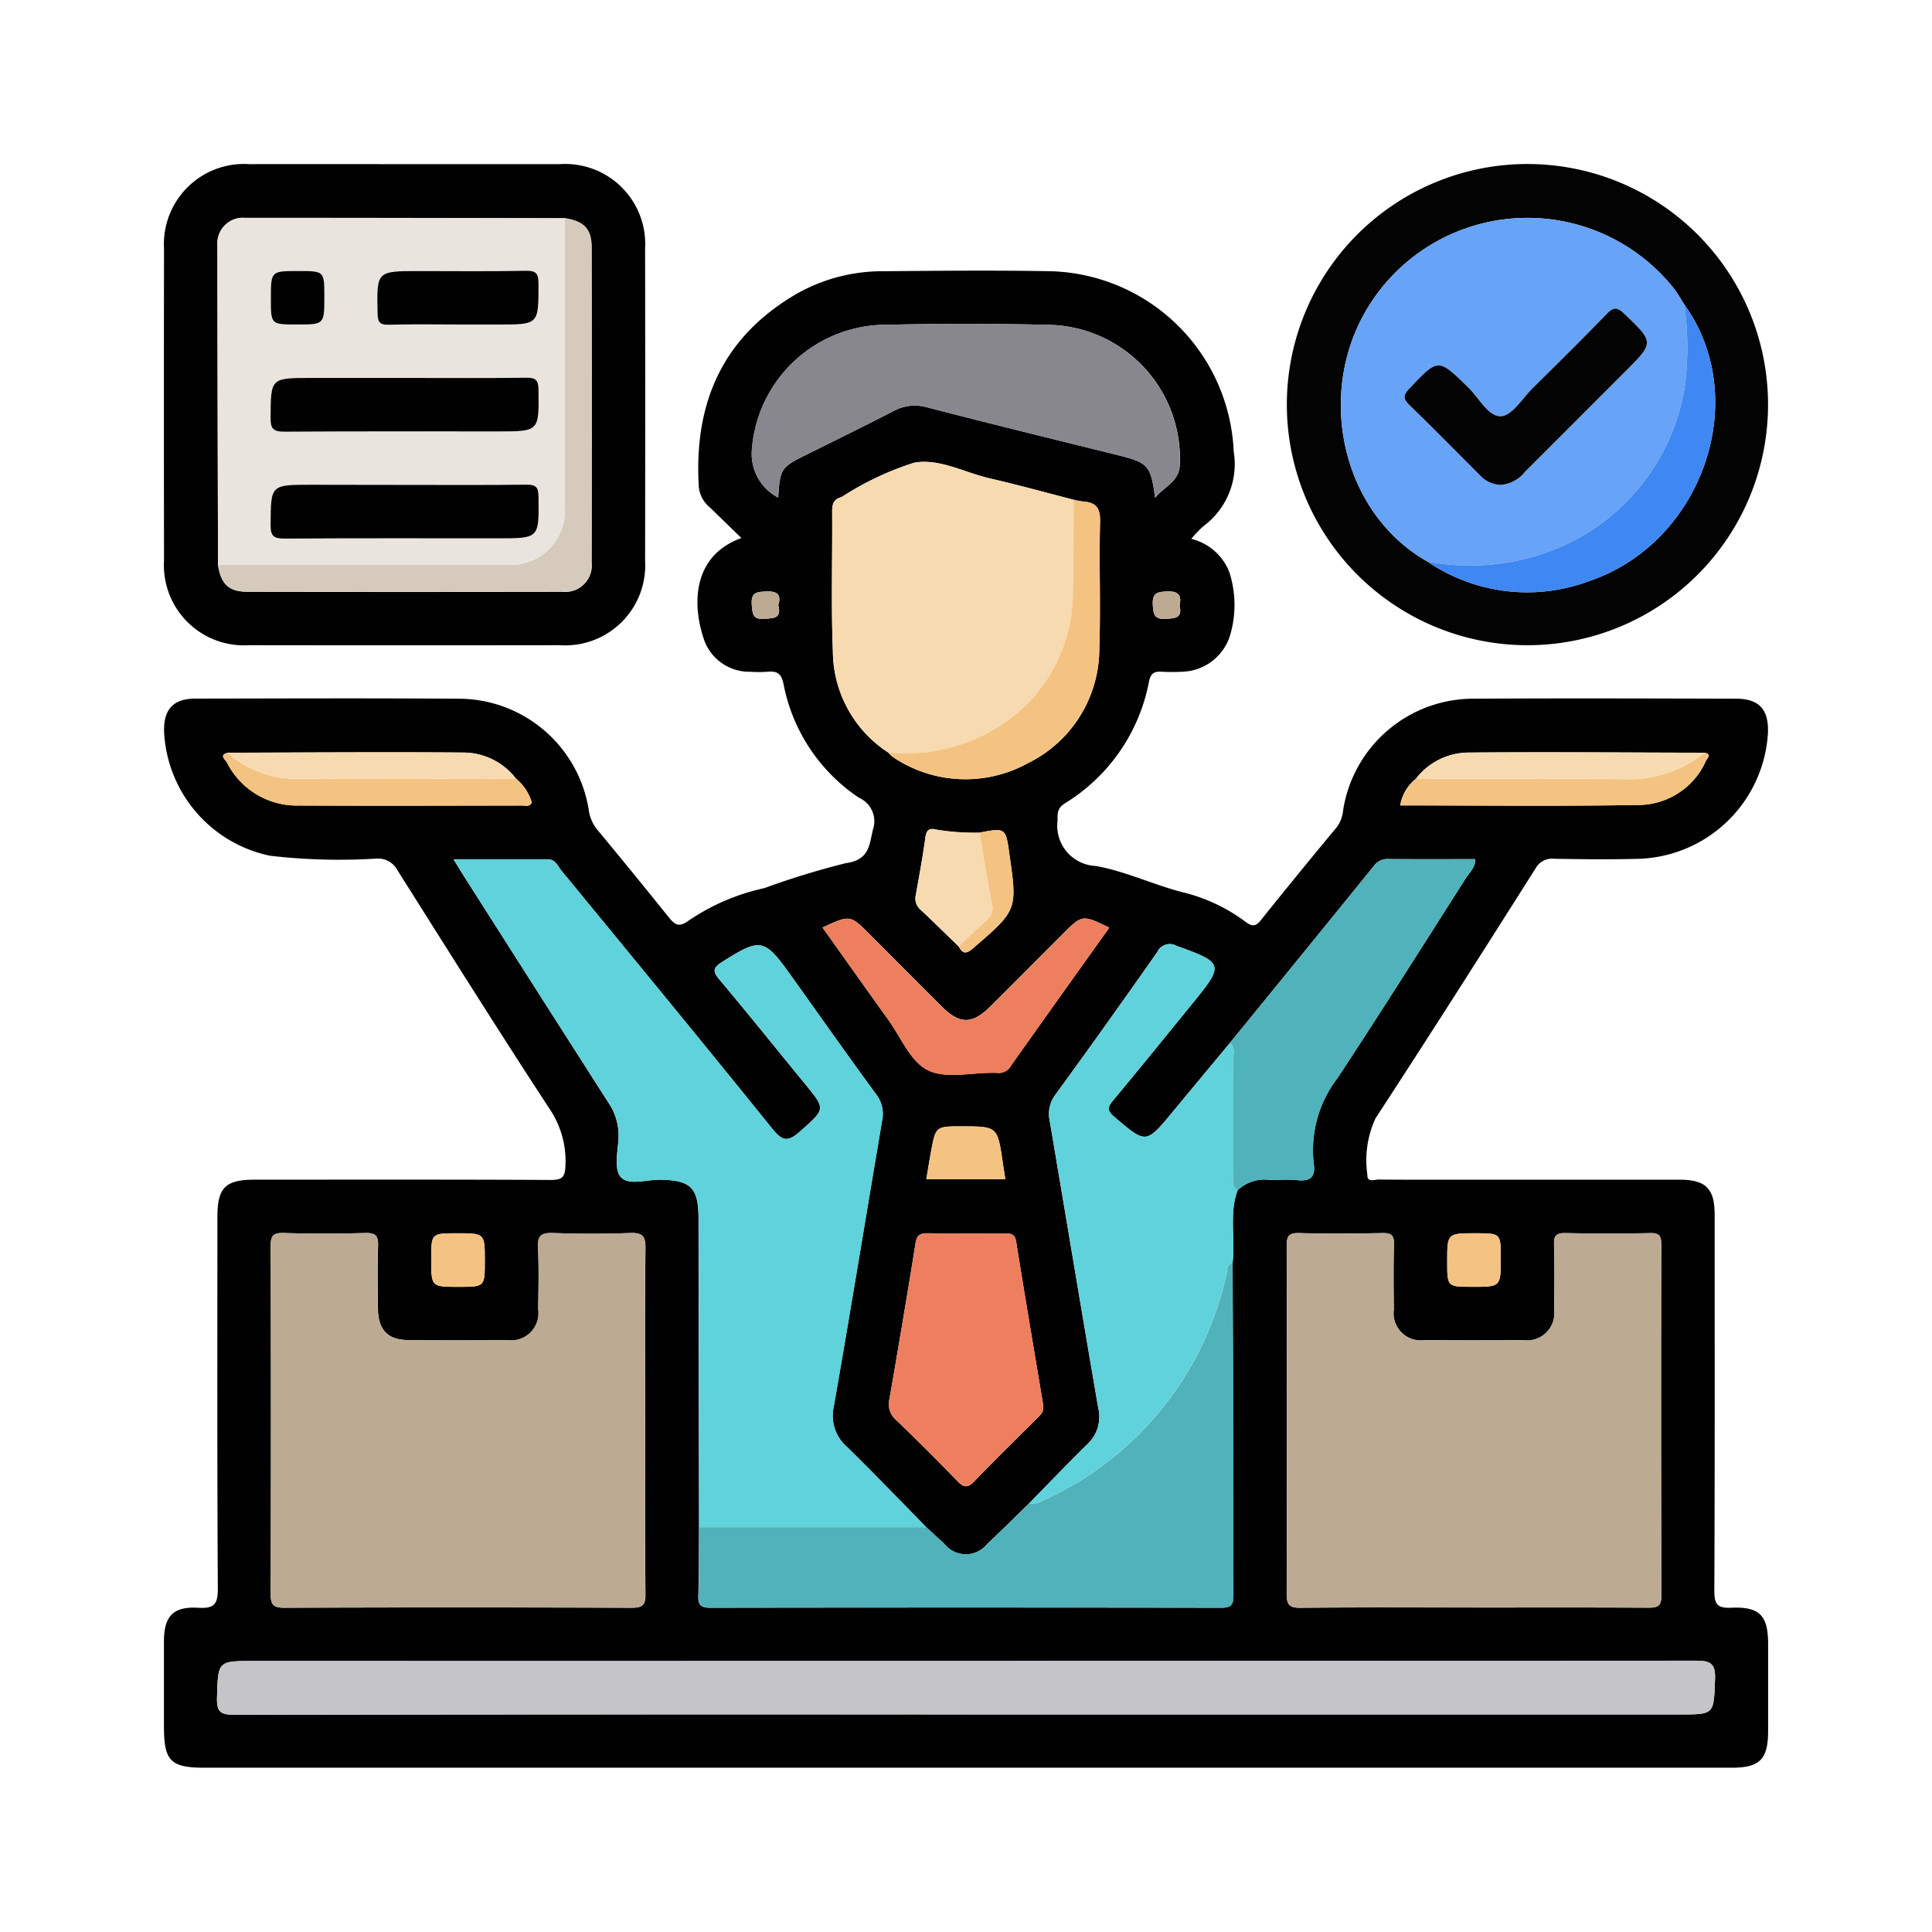 <svg id="Grupo_952053" data-name="Grupo 952053" xmlns="http://www.w3.org/2000/svg" width="86.425" height="86.425" viewBox="0 0 86.425 86.425">
  <rect id="Rectángulo_306506" data-name="Rectángulo 306506" width="86.425" height="86.425" transform="translate(0)" fill="none"/>
  <g id="Grupo_952057" data-name="Grupo 952057" transform="translate(7.33 7.34)">
    <path id="Trazado_628703" data-name="Trazado 628703" d="M1695.149,360.828c-.495-.48-.952-.926-1.411-1.369a1.371,1.371,0,0,1-.493-.894c-.224-3.577.923-6.508,4.059-8.471a7.746,7.746,0,0,1,4.1-1.2c2.541-.022,5.083-.048,7.623,0a8.429,8.429,0,0,1,8.144,8.063,3.453,3.453,0,0,1-1.337,3.326,4.651,4.651,0,0,0-.56.582,2.449,2.449,0,0,1,1.7,1.484,4.791,4.791,0,0,1,.046,2.795,2.309,2.309,0,0,1-2.156,1.665,8.613,8.613,0,0,1-.9,0c-.334-.017-.5.041-.584.45a8.17,8.17,0,0,1-3.749,5.43c-.327.206-.352.409-.339.78a1.8,1.8,0,0,0,1.7,2.028c1.359.238,2.634.867,3.99,1.2a7.707,7.707,0,0,1,2.74,1.316c.28.207.442.186.664-.091q1.682-2.1,3.4-4.165a1.489,1.489,0,0,0,.28-.756,5.9,5.9,0,0,1,5.839-4.986c3.912-.023,7.823-.01,11.735,0,1.038,0,1.475.487,1.429,1.544a5.982,5.982,0,0,1-5.738,5.617c-1.269.037-2.541.022-3.812,0a.841.841,0,0,0-.844.43c-2.368,3.738-4.74,7.476-7.161,11.18a4.478,4.478,0,0,0-.364,2.519c-.019.372.327.218.51.22,1.519.013,3.039.007,4.559.007q4.448,0,8.895,0c1.173,0,1.57.395,1.571,1.562,0,5.6.011,11.209-.014,16.813,0,.609.12.8.757.772,1.276-.054,1.647.352,1.649,1.616q0,1.943,0,3.886c0,1.28-.369,1.654-1.63,1.655h-68.316c-1.518,0-1.814-.3-1.814-1.843,0-1.271,0-2.541,0-3.812,0-1.118.41-1.569,1.536-1.5.736.045.878-.178.874-.886-.033-5.53-.02-11.06-.019-16.589,0-1.324.353-1.675,1.681-1.676,4.411,0,8.82-.01,13.23.013.524,0,.639-.128.659-.648a4.177,4.177,0,0,0-.735-2.568c-2.3-3.517-4.533-7.077-6.775-10.63a.984.984,0,0,0-.943-.53,26.621,26.621,0,0,1-4.772-.128,5.96,5.96,0,0,1-4.729-5.533c-.033-1.011.405-1.493,1.4-1.495,3.937-.006,7.873-.022,11.81.005a5.9,5.9,0,0,1,5.784,4.96,1.746,1.746,0,0,0,.366.877q1.62,1.955,3.211,3.934c.266.331.448.48.883.162a9.671,9.671,0,0,1,3.4-1.461,35.66,35.66,0,0,1,3.623-1.111c1.068-.152,1.056-.771,1.232-1.508a1.146,1.146,0,0,0-.619-1.419,7.913,7.913,0,0,1-3.381-5.089c-.106-.506-.307-.588-.729-.551a5.13,5.13,0,0,1-.747,0,2.146,2.146,0,0,1-2.056-1.369C1692.948,363.9,1692.9,361.64,1695.149,360.828Zm10.642,13.181a10.219,10.219,0,0,1-1.926-.137c-.3-.076-.44,0-.486.343-.116.859-.278,1.713-.427,2.568a.659.659,0,0,0,.2.665c.58.539,1.142,1.1,1.711,1.648.161.295.308.376.619.108,2.009-1.729,2.016-1.721,1.649-4.252C1706.967,373.79,1706.967,373.79,1705.791,374.008Zm-33.623-3.574c-.406.1-.1.312-.036.429a3.5,3.5,0,0,0,3.218,1.93c3.338.016,6.675.006,10.013,0,.131,0,.3.077.41-.138a2.2,2.2,0,0,0-.712-1.07,2.978,2.978,0,0,0-2.392-1.16C1679.169,370.4,1675.669,370.426,1672.168,370.434Zm53.161,1.153a1.934,1.934,0,0,0-.71,1.2c3.6,0,7.163.04,10.719-.021a3.32,3.32,0,0,0,2.956-1.97c.061-.117.275-.308-.07-.366-3.5-.007-7-.036-10.5-.007A2.985,2.985,0,0,0,1725.329,371.587Zm-23.613-1.165a1.32,1.32,0,0,0,.209.2,5.786,5.786,0,0,0,6.033.279,5.7,5.7,0,0,0,3.2-5.12c.066-1.89-.014-3.786.034-5.678.016-.6-.167-.866-.741-.907a3.743,3.743,0,0,1-.44-.082c-1.249-.32-2.493-.665-3.75-.955-1.133-.261-2.277-.912-3.39-.7a13.33,13.33,0,0,0-3.151,1.478.9.9,0,0,1-.131.071c-.321.093-.383.315-.381.626.015,2.09-.05,4.182.032,6.269A5.432,5.432,0,0,0,1701.717,370.421ZM1717.345,390a1.768,1.768,0,0,1,1.363-.468c.421.031.85-.034,1.267.016.611.073.871-.119.772-.757a5.308,5.308,0,0,1,1.084-3.83c1.939-2.948,3.822-5.933,5.718-8.91.165-.258.429-.479.429-.858-1.312,0-2.6.007-3.9-.005a.726.726,0,0,0-.63.3q-3.215,3.967-6.445,7.922-1.286,1.549-2.573,3.1c-1.189,1.435-1.176,1.422-2.6.213-.344-.292-.3-.446-.044-.753,1.212-1.452,2.4-2.923,3.594-4.39,1.364-1.675,1.33-1.757-.775-2.51a.608.608,0,0,0-.848.27q-2.248,3.208-4.552,6.376a1.427,1.427,0,0,0-.267,1.175c.726,4.288,1.437,8.579,2.175,12.865a1.669,1.669,0,0,1-.5,1.618c-.886.871-1.744,1.77-2.614,2.657-.621.6-1.234,1.215-1.866,1.806a1.218,1.218,0,0,1-1.9-.006c-.272-.25-.543-.5-.815-.751-1.185-1.206-2.355-2.427-3.562-3.609a1.835,1.835,0,0,1-.576-1.8c.745-4.26,1.441-8.53,2.163-12.795a1.428,1.428,0,0,0-.278-1.174c-1.295-1.766-2.554-3.556-3.827-5.338-1.172-1.639-1.339-1.657-3.061-.568-.4.255-.422.415-.119.776,1.3,1.545,2.559,3.117,3.836,4.676.94,1.147.912,1.111-.214,2.117-.531.473-.781.47-1.242-.1-3.125-3.875-6.289-7.718-9.449-11.566-.163-.2-.262-.5-.6-.5h-4.219c.212.345.35.577.494.8q3.206,5.034,6.419,10.063a2.6,2.6,0,0,1,.468,1.607c-.031.591-.208,1.38.09,1.732.353.415,1.166.121,1.777.132,1.369.025,1.709.352,1.711,1.731q.011,6.908.024,13.816c-.007,1.02,0,2.041-.033,3.06-.015.43.125.541.545.54q11.428-.018,22.857,0c.531,0,.532-.241.531-.629-.01-2.588,0-5.177-.007-7.767-.005-2.339-.021-4.677-.032-7.016C1717.256,392.184,1716.955,391.068,1717.345,390Zm10.575,18.67c2.59,0,5.181-.007,7.77.007.409,0,.615-.034.614-.545q-.031-7.843-.007-15.687c0-.363-.059-.533-.481-.524-1.27.027-2.541.024-3.81,0-.389-.007-.518.1-.507.5.027.97.019,1.942.005,2.913a1.219,1.219,0,0,1-1.382,1.375q-2.2.017-4.408,0a1.216,1.216,0,0,1-1.381-1.376c-.012-.971-.021-1.942.006-2.913.011-.4-.122-.505-.508-.5-1.245.022-2.491.034-3.735,0-.5-.016-.557.178-.556.6q.019,7.768,0,15.538c0,.479.114.628.612.623C1722.74,408.656,1725.329,408.669,1727.92,408.669Zm-37.077-8.37c0-2.565-.019-5.129.016-7.694.008-.572-.154-.709-.7-.688-1.144.044-2.292.039-3.435,0-.5-.016-.7.094-.672.642.048.918.022,1.842.01,2.763a1.219,1.219,0,0,1-1.372,1.386q-2.2.019-4.408,0c-.962-.007-1.384-.451-1.393-1.441-.008-.921-.026-1.843.008-2.763.017-.451-.1-.6-.573-.588q-1.828.053-3.66,0c-.481-.014-.57.149-.568.592q.022,7.768,0,15.537c0,.461.084.636.6.634q7.77-.031,15.54,0c.481,0,.628-.116.623-.612C1690.829,405.478,1690.843,402.889,1690.843,400.3Zm14.36,13.154h31.907c1.574,0,1.531,0,1.592-1.576.027-.71-.209-.829-.86-.829q-32.243.024-64.487.013c-1.651,0-1.616,0-1.665,1.651-.02.648.185.755.783.754Q1688.838,413.438,1705.2,413.453Zm8.456-54.428c.4-.5,1.059-.715,1.1-1.447a5.99,5.99,0,0,0-5.682-6.282q-3.885-.095-7.773,0a6.032,6.032,0,0,0-5.687,5.611,2.2,2.2,0,0,0,1.179,2.111c.075-1.273.13-1.357,1.2-1.889,1.314-.654,2.634-1.3,3.938-1.972a1.976,1.976,0,0,1,1.5-.182c2.815.729,5.64,1.421,8.462,2.12C1713.362,357.461,1713.446,357.543,1713.658,359.025Zm-5.016,40.632c-.006-.067-.006-.117-.014-.166-.4-2.4-.807-4.8-1.192-7.2-.058-.358-.269-.354-.529-.353-1.145,0-2.289.006-3.433-.008-.323,0-.477.071-.535.434-.371,2.33-.77,4.657-1.168,6.982a.931.931,0,0,0,.29.928q1.4,1.342,2.748,2.74c.29.3.471.315.769,0,.913-.952,1.856-1.874,2.79-2.8C1708.528,400.05,1708.7,399.9,1708.643,399.657Zm2.964-21.4c-1.215-.588-1.216-.588-2.109.307-1.072,1.073-2.14,2.151-3.217,3.22-.806.8-1.365.8-2.166,0-1.076-1.07-2.144-2.148-3.217-3.222-.882-.884-.883-.883-2.121-.313.984,1.381,1.958,2.758,2.944,4.128.565.786.992,1.871,1.763,2.252.8.4,1.943.108,2.936.119a1.434,1.434,0,0,1,.149,0,.61.61,0,0,0,.624-.3Q1709.389,381.35,1711.607,378.256Zm-4.652,11.252c-.042-.275-.081-.514-.116-.753-.236-1.605-.236-1.605-1.835-1.61-1.157,0-1.159,0-1.368,1.1-.077.409-.14.82-.215,1.263Zm-23.285,3.654c0-1.234,0-1.234-1.237-1.234-1.16,0-1.16,0-1.16,1.162,0,1.234,0,1.234,1.237,1.234C1683.67,394.323,1683.67,394.323,1683.67,393.161Zm44.177,1.162c1.27,0,1.27,0,1.27-1.275,0-1.121,0-1.121-1.125-1.121-1.271,0-1.271,0-1.27,1.274C1726.722,394.323,1726.722,394.323,1727.847,394.323ZM1696.8,363.832c.137-.449-.021-.637-.541-.614-.423.019-.685.034-.647.579.03.421.038.689.583.645C1696.6,364.409,1696.952,364.431,1696.8,363.832Zm17.949.027c.1-.467-.042-.663-.559-.642-.437.017-.665.062-.638.59.022.436.064.67.591.637C1714.567,364.417,1714.886,364.4,1714.748,363.859Z" transform="translate(-1669.313 -344.1)" fill="#010101"/>
    <path id="Trazado_628704" data-name="Trazado 628704" d="M1680.154,342.442c2.292,0,4.584,0,6.876,0a3.581,3.581,0,0,1,3.81,3.773q.011,6.987,0,13.974a3.579,3.579,0,0,1-3.811,3.773q-6.951.009-13.9,0a3.583,3.583,0,0,1-3.81-3.774q-.01-6.987,0-13.974a3.585,3.585,0,0,1,3.811-3.772C1675.47,342.438,1677.812,342.442,1680.154,342.442Zm-8.42,17.932c.133.853.479,1.194,1.306,1.2q7.053.012,14.1,0a1.179,1.179,0,0,0,1.3-1.3q.015-7.051,0-14.1c0-.828-.34-1.171-1.2-1.307-4.772-.008-9.543-.022-14.315-.018a1.141,1.141,0,0,0-1.22,1.22C1671.71,350.833,1671.725,355.6,1671.734,360.374Z" transform="translate(-1669.312 -342.44)" fill="#010101"/>
    <path id="Trazado_628705" data-name="Trazado 628705" d="M1737.027,353.133a10.763,10.763,0,1,1,10.562,10.83A10.769,10.769,0,0,1,1737.027,353.133Zm17.784-4.4c-.161-.248-.3-.513-.484-.742a8.365,8.365,0,0,0-13.445.508c-2.668,3.9-1.5,9.5,2.436,11.724a7.907,7.907,0,0,0,7.19.888C1755.621,359.409,1757.85,352.949,1754.811,348.731Z" transform="translate(-1686.792 -342.442)" fill="#030304"/>
    <path id="Trazado_628706" data-name="Trazado 628706" d="M1745.4,423.649c-2.591,0-5.181-.013-7.77.012-.5.005-.614-.144-.612-.623q.024-7.768,0-15.538c0-.424.059-.618.556-.6,1.244.039,2.49.027,3.735,0,.386-.007.519.1.508.5-.027.97-.018,1.941-.006,2.913a1.216,1.216,0,0,0,1.381,1.376q2.2.018,4.408,0a1.219,1.219,0,0,0,1.382-1.375c.013-.971.021-1.943-.005-2.913-.011-.4.118-.507.507-.5,1.269.022,2.54.025,3.81,0,.421-.009.481.161.481.524q-.013,7.844.007,15.687c0,.511-.2.547-.613.545C1750.577,423.642,1747.986,423.649,1745.4,423.649Z" transform="translate(-1686.789 -359.079)" fill="#bcaa93"/>
    <path id="Trazado_628707" data-name="Trazado 628707" d="M1692.5,415.278c0,2.59-.013,5.18.012,7.769.005.5-.142.614-.623.612q-7.77-.024-15.54,0c-.516,0-.6-.174-.6-.634q.022-7.769,0-15.537c0-.443.087-.606.568-.592q1.829.056,3.66,0c.475-.014.591.136.573.588-.034.92-.016,1.842-.008,2.763.009.99.43,1.433,1.393,1.441q2.2.017,4.408,0a1.219,1.219,0,0,0,1.372-1.386c.012-.921.038-1.844-.01-2.763-.028-.548.168-.659.672-.642,1.144.037,2.292.042,3.436,0,.55-.021.711.116.7.688C1692.486,410.149,1692.5,412.713,1692.5,415.278Z" transform="translate(-1670.975 -359.079)" fill="#bcaa93"/>
    <path id="Trazado_628708" data-name="Trazado 628708" d="M1697.77,414.238q-.012-6.908-.024-13.816c0-1.379-.342-1.706-1.711-1.731-.611-.011-1.424.283-1.777-.132-.3-.352-.122-1.14-.091-1.732a2.6,2.6,0,0,0-.468-1.607q-3.224-5.022-6.419-10.063c-.144-.228-.282-.46-.494-.8h4.219c.34,0,.438.3.6.5,3.16,3.847,6.324,7.69,9.449,11.566.461.572.711.576,1.242.1,1.127-1.005,1.154-.97.214-2.117-1.277-1.559-2.541-3.131-3.836-4.676-.3-.361-.283-.521.119-.776,1.722-1.089,1.889-1.07,3.061.568,1.273,1.781,2.533,3.572,3.827,5.338a1.427,1.427,0,0,1,.278,1.174c-.722,4.265-1.418,8.534-2.163,12.795a1.835,1.835,0,0,0,.575,1.8c1.208,1.182,2.377,2.4,3.563,3.609Z" transform="translate(-1673.823 -353.259)" fill="#5fd2db"/>
    <path id="Trazado_628709" data-name="Trazado 628709" d="M1706.029,435.089q-16.365,0-32.729.013c-.6,0-.8-.106-.783-.754.05-1.649.014-1.651,1.666-1.651q32.243,0,64.487-.013c.651,0,.887.119.86.829-.061,1.574-.018,1.576-1.592,1.576Z" transform="translate(-1670.139 -365.736)" fill="#c5c4c8"/>
    <path id="Trazado_628710" data-name="Trazado 628710" d="M1701.58,420.528h10.167c.271.25.542.5.815.751a1.218,1.218,0,0,0,1.9.006c.632-.591,1.245-1.2,1.866-1.806a1.149,1.149,0,0,0,.643-.151,14.472,14.472,0,0,0,8.2-10.153c.044-.191,0-.411.274-.456.011,2.339.027,4.677.032,7.017.006,2.589,0,5.178.006,7.766,0,.388,0,.631-.531.629q-11.428-.028-22.857,0c-.42,0-.56-.111-.545-.54C1701.584,422.569,1701.573,421.548,1701.58,420.528Z" transform="translate(-1677.633 -359.55)" fill="#50b2ba"/>
    <path id="Trazado_628711" data-name="Trazado 628711" d="M1730.585,403.753c-.272.045-.231.264-.275.456a14.472,14.472,0,0,1-8.2,10.153,1.15,1.15,0,0,1-.643.151c.87-.887,1.729-1.786,2.614-2.657a1.669,1.669,0,0,0,.5-1.618c-.739-4.286-1.449-8.577-2.175-12.865a1.427,1.427,0,0,1,.267-1.175q2.309-3.165,4.552-6.376a.608.608,0,0,1,.848-.27c2.105.754,2.139.835.775,2.51-1.194,1.467-2.382,2.938-3.594,4.39-.257.307-.3.461.044.753,1.425,1.209,1.412,1.223,2.6-.213q1.284-1.551,2.573-3.1c.244.22.143.512.145.773.009,1.688,0,3.378.009,5.066,0,.257-.107.558.185.75C1730.419,401.552,1730.72,402.667,1730.585,403.753Z" transform="translate(-1682.777 -354.583)" fill="#5fd2db"/>
    <path id="Trazado_628712" data-name="Trazado 628712" d="M1712.116,373.4a5.433,5.433,0,0,1-2.475-4.521c-.082-2.087-.017-4.179-.032-6.269,0-.312.06-.533.381-.626a.891.891,0,0,0,.131-.071,13.334,13.334,0,0,1,3.151-1.478c1.112-.208,2.257.443,3.39.7,1.257.289,2.5.634,3.75.955-.01,1.418,0,2.837-.037,4.255a7.052,7.052,0,0,1-3.026,5.706A7.822,7.822,0,0,1,1712.116,373.4Z" transform="translate(-1679.712 -347.074)" fill="#f7daaf"/>
    <path id="Trazado_628713" data-name="Trazado 628713" d="M1722.807,359.853c-.213-1.482-.3-1.564-1.769-1.929-2.823-.7-5.647-1.392-8.462-2.12a1.975,1.975,0,0,0-1.5.182c-1.3.673-2.624,1.318-3.938,1.972-1.068.532-1.122.616-1.2,1.889a2.2,2.2,0,0,1-1.179-2.111,6.032,6.032,0,0,1,5.687-5.611q3.884-.095,7.772,0a5.99,5.99,0,0,1,5.682,6.282C1723.866,359.138,1723.205,359.351,1722.807,359.853Z" transform="translate(-1678.461 -344.928)" fill="#88878e"/>
    <path id="Trazado_628714" data-name="Trazado 628714" d="M1733.94,399.157c-.292-.192-.183-.493-.185-.75-.009-1.688,0-3.378-.009-5.066,0-.261.1-.553-.145-.773q3.225-3.959,6.445-7.922a.725.725,0,0,1,.63-.3c1.292.012,2.585.005,3.9.005,0,.379-.264.6-.429.858-1.9,2.977-3.778,5.962-5.718,8.91a5.309,5.309,0,0,0-1.085,3.83c.1.639-.161.831-.772.757-.417-.05-.846.016-1.267-.016A1.767,1.767,0,0,0,1733.94,399.157Z" transform="translate(-1685.908 -353.257)" fill="#50b2ba"/>
    <path id="Trazado_628715" data-name="Trazado 628715" d="M1719.929,414.64c.06.246-.114.393-.275.552-.934.931-1.878,1.853-2.79,2.8-.3.311-.479.3-.769,0q-1.349-1.394-2.748-2.74a.931.931,0,0,1-.29-.928c.4-2.326.8-4.652,1.169-6.982.058-.363.211-.438.535-.434,1.144.014,2.289.01,3.433.008.26,0,.471-.005.529.353.386,2.4.792,4.8,1.192,7.2C1719.923,414.522,1719.923,414.572,1719.929,414.64Z" transform="translate(-1680.599 -359.082)" fill="#ed7f5e"/>
    <path id="Trazado_628716" data-name="Trazado 628716" d="M1721.859,388.34q-2.212,3.1-4.413,6.2a.61.61,0,0,1-.624.3,1.438,1.438,0,0,0-.149,0c-.993-.011-2.134.278-2.936-.119-.771-.381-1.2-1.467-1.763-2.252-.985-1.37-1.959-2.747-2.944-4.128,1.238-.57,1.239-.571,2.121.313,1.073,1.074,2.14,2.152,3.217,3.222.8.8,1.36.8,2.166,0,1.077-1.069,2.145-2.147,3.217-3.22C1720.643,387.752,1720.644,387.752,1721.859,388.34Z" transform="translate(-1679.565 -354.184)" fill="#ed7f5e"/>
    <path id="Trazado_628717" data-name="Trazado 628717" d="M1712.992,373.987a7.822,7.822,0,0,0,5.232-1.346,7.053,7.053,0,0,0,3.026-5.706c.038-1.418.027-2.836.037-4.255a3.723,3.723,0,0,0,.44.082c.574.041.757.309.741.907-.048,1.892.032,3.788-.034,5.678a5.7,5.7,0,0,1-3.2,5.12,5.786,5.786,0,0,1-6.033-.279A1.317,1.317,0,0,1,1712.992,373.987Z" transform="translate(-1680.588 -347.665)" fill="#f4c381"/>
    <path id="Trazado_628718" data-name="Trazado 628718" d="M1757.469,377.938c.344.058.13.249.07.366a3.32,3.32,0,0,1-2.956,1.97c-3.556.061-7.114.021-10.718.021a1.934,1.934,0,0,1,.71-1.2c3.129.005,6.258-.01,9.387.026A5.339,5.339,0,0,0,1757.469,377.938Z" transform="translate(-1688.557 -351.604)" fill="#f4c381"/>
    <path id="Trazado_628719" data-name="Trazado 628719" d="M1685.982,379.091a2.2,2.2,0,0,1,.711,1.07c-.108.215-.278.137-.41.138-3.338,0-6.675.015-10.013,0a3.5,3.5,0,0,1-3.217-1.93c-.064-.116-.369-.324.036-.429a4.645,4.645,0,0,0,2.76,1.157C1679.227,379.12,1682.6,379.1,1685.982,379.091Z" transform="translate(-1670.234 -351.604)" fill="#f4c381"/>
    <path id="Trazado_628720" data-name="Trazado 628720" d="M1686.054,379.084c-3.378.005-6.754.029-10.132,0a4.644,4.644,0,0,1-2.76-1.157c3.5-.007,7-.036,10.5-.007A2.979,2.979,0,0,1,1686.054,379.084Z" transform="translate(-1670.306 -351.597)" fill="#f7daaf"/>
    <path id="Trazado_628721" data-name="Trazado 628721" d="M1757.716,377.931a5.339,5.339,0,0,1-3.508,1.179c-3.129-.036-6.258-.021-9.387-.026a2.984,2.984,0,0,1,2.392-1.16C1750.714,377.895,1754.215,377.924,1757.716,377.931Z" transform="translate(-1688.804 -351.597)" fill="#f7daaf"/>
    <path id="Trazado_628722" data-name="Trazado 628722" d="M1716.567,387.784c-.569-.55-1.13-1.109-1.711-1.648a.659.659,0,0,1-.2-.665c.15-.855.312-1.708.427-2.568.046-.344.191-.419.486-.343a10.218,10.218,0,0,0,1.926.137c.185,1.066.362,2.133.56,3.2a.665.665,0,0,1-.188.673C1717.429,386.971,1717,387.378,1716.567,387.784Z" transform="translate(-1681.012 -352.79)" fill="#f7daaf"/>
    <path id="Trazado_628723" data-name="Trazado 628723" d="M1718.822,402.827h-3.533c.075-.443.137-.855.214-1.263.208-1.1.212-1.1,1.368-1.1,1.6,0,1.6,0,1.835,1.61C1718.742,402.313,1718.78,402.551,1718.822,402.827Z" transform="translate(-1681.181 -357.419)" fill="#f4c381"/>
    <path id="Trazado_628724" data-name="Trazado 628724" d="M1687.831,408.145c0,1.162,0,1.162-1.159,1.162-1.237,0-1.237,0-1.237-1.234,0-1.162,0-1.162,1.16-1.162C1687.831,406.911,1687.831,406.911,1687.831,408.145Z" transform="translate(-1673.474 -359.083)" fill="#f4c381"/>
    <path id="Trazado_628725" data-name="Trazado 628725" d="M1747.823,409.306c-1.125,0-1.125,0-1.125-1.121,0-1.275,0-1.275,1.27-1.275,1.125,0,1.125,0,1.125,1.121C1749.093,409.306,1749.093,409.306,1747.823,409.306Z" transform="translate(-1689.289 -359.083)" fill="#f4c381"/>
    <path id="Trazado_628726" data-name="Trazado 628726" d="M1719.507,383.659c.367,2.53.36,2.523-1.649,4.252-.311.268-.458.186-.619-.108.432-.406.862-.813,1.3-1.217a.665.665,0,0,0,.188-.673c-.2-1.063-.375-2.13-.56-3.2,1.176-.218,1.176-.218,1.344.942" transform="translate(-1681.684 -352.809)" fill="#f4c381"/>
    <path id="Trazado_628727" data-name="Trazado 628727" d="M1705.948,368.825c.154.6-.2.576-.605.611-.545.044-.553-.224-.583-.645-.038-.545.224-.561.647-.579C1705.927,368.188,1706.086,368.376,1705.948,368.825Z" transform="translate(-1678.462 -349.092)" fill="#bcaa93"/>
    <path id="Trazado_628728" data-name="Trazado 628728" d="M1730.14,368.851c.138.545-.181.558-.606.585-.527.033-.569-.2-.591-.636-.027-.527.2-.573.638-.59C1730.1,368.189,1730.241,368.384,1730.14,368.851Z" transform="translate(-1684.705 -349.092)" fill="#bcaa93"/>
    <path id="Trazado_628729" data-name="Trazado 628729" d="M1672.57,361.209c-.009-4.771-.024-9.541-.019-14.312a1.141,1.141,0,0,1,1.22-1.22c4.772,0,9.543.01,14.315.018q0,6.5,0,12.991a2.418,2.418,0,0,1-2.527,2.527Q1679.067,361.215,1672.57,361.209Zm8.422-8.367h-4.257c-1.822,0-1.8,0-1.812,1.792,0,.487.125.616.613.612,3.187-.022,6.374-.012,9.561-.012,1.849,0,1.834,0,1.811-1.866-.005-.42-.114-.541-.537-.536C1684.577,352.856,1682.785,352.842,1680.992,352.842Zm-.079,4.784h-4.183c-1.818,0-1.8,0-1.808,1.8,0,.494.136.611.617.608,3.187-.022,6.374-.011,9.561-.011,1.847,0,1.831,0,1.806-1.87-.005-.427-.125-.536-.541-.531C1684.548,357.638,1682.731,357.626,1680.913,357.626Zm2.351-7.174h1.867c1.8,0,1.778,0,1.777-1.824,0-.453-.1-.59-.57-.58-1.593.033-3.186.013-4.779.013-1.9,0-1.892,0-1.849,1.9.008.38.094.513.493.5C1681.222,350.433,1682.243,350.451,1683.264,350.451Zm-7.108-2.392c-1.221,0-1.221,0-1.221,1.246,0,1.146,0,1.146,1.171,1.146,1.221,0,1.221,0,1.221-1.245C1677.327,348.06,1677.327,348.06,1676.156,348.06Z" transform="translate(-1670.148 -343.276)" fill="#e9e4dd"/>
    <path id="Trazado_628730" data-name="Trazado 628730" d="M1672.577,361.215q6.5,0,12.993,0a2.418,2.418,0,0,0,2.527-2.527q0-6.5,0-12.991c.855.136,1.194.479,1.2,1.307q.012,7.051,0,14.1a1.179,1.179,0,0,1-1.3,1.3q-7.053.014-14.1,0C1673.055,362.41,1672.71,362.069,1672.577,361.215Z" transform="translate(-1670.155 -343.282)" fill="#d5cabc"/>
    <path id="Trazado_628731" data-name="Trazado 628731" d="M1744.158,361.057c-3.94-2.225-5.1-7.827-2.436-11.724a8.365,8.365,0,0,1,13.444-.508c.183.229.323.494.484.742a13.807,13.807,0,0,1,.026,3.615,9.444,9.444,0,0,1-6.114,7.44A10.26,10.26,0,0,1,1744.158,361.057Zm3.275-3.432a1.527,1.527,0,0,0,1.084-.576q2.238-2.245,4.482-4.483c1.316-1.315,1.3-1.3-.053-2.608-.321-.308-.486-.263-.768.026-1.093,1.122-2.206,2.223-3.318,3.326-.457.453-.91,1.217-1.4,1.247-.57.033-.984-.8-1.455-1.262-1.373-1.348-1.355-1.347-2.663.037-.266.281-.283.439,0,.712,1.069,1.039,2.116,2.1,3.171,3.157A1.3,1.3,0,0,0,1747.433,357.625Z" transform="translate(-1687.632 -343.277)" fill="#67a3f6"/>
    <path id="Trazado_628732" data-name="Trazado 628732" d="M1745.507,362.409a10.259,10.259,0,0,0,5.405-.435,9.444,9.444,0,0,0,6.114-7.44,13.806,13.806,0,0,0-.026-3.615c3.04,4.218.81,10.678-4.3,12.379A7.907,7.907,0,0,1,1745.507,362.409Z" transform="translate(-1688.982 -344.629)" fill="#3f87f3"/>
    <path id="Trazado_628733" data-name="Trazado 628733" d="M1681.817,355.333c1.793,0,3.585.013,5.378-.01.424-.005.532.116.537.536.023,1.867.038,1.866-1.811,1.866-3.187,0-6.374-.01-9.561.012-.488,0-.615-.125-.613-.612.01-1.791-.01-1.792,1.812-1.792Z" transform="translate(-1670.973 -345.766)" fill="#010101"/>
    <path id="Trazado_628734" data-name="Trazado 628734" d="M1681.738,361.781c1.817,0,3.635.012,5.453-.01.416-.005.536.1.541.531.025,1.87.04,1.87-1.806,1.87-3.187,0-6.374-.01-9.561.011-.481,0-.62-.114-.617-.608.01-1.8-.01-1.8,1.808-1.8Z" transform="translate(-1670.973 -347.43)" fill="#010101"/>
    <path id="Trazado_628735" data-name="Trazado 628735" d="M1685.751,351.276c-1.021,0-2.042-.019-3.062.01-.4.011-.485-.122-.493-.5-.043-1.9-.055-1.9,1.849-1.9,1.594,0,3.186.02,4.779-.013.471-.01.57.128.57.58,0,1.824.019,1.824-1.777,1.824Z" transform="translate(-1672.635 -344.1)" fill="#010101"/>
    <path id="Trazado_628736" data-name="Trazado 628736" d="M1676.986,348.889c1.171,0,1.171,0,1.171,1.147,0,1.245,0,1.245-1.221,1.245-1.171,0-1.171,0-1.171-1.146C1675.765,348.889,1675.765,348.889,1676.986,348.889Z" transform="translate(-1670.978 -344.105)" fill="#010101"/>
    <path id="Trazado_628737" data-name="Trazado 628737" d="M1748.426,359.039a1.3,1.3,0,0,1-.922-.425c-1.056-1.054-2.1-2.117-3.171-3.157-.28-.273-.263-.431,0-.712,1.308-1.384,1.291-1.385,2.663-.037.472.463.885,1.3,1.455,1.262.491-.03.944-.794,1.4-1.247,1.112-1.1,2.226-2.2,3.318-3.326.281-.289.446-.334.768-.026,1.357,1.3,1.369,1.293.053,2.608q-2.241,2.241-4.482,4.483A1.527,1.527,0,0,1,1748.426,359.039Z" transform="translate(-1688.625 -344.691)" fill="#030304"/>
  </g>
</svg>
